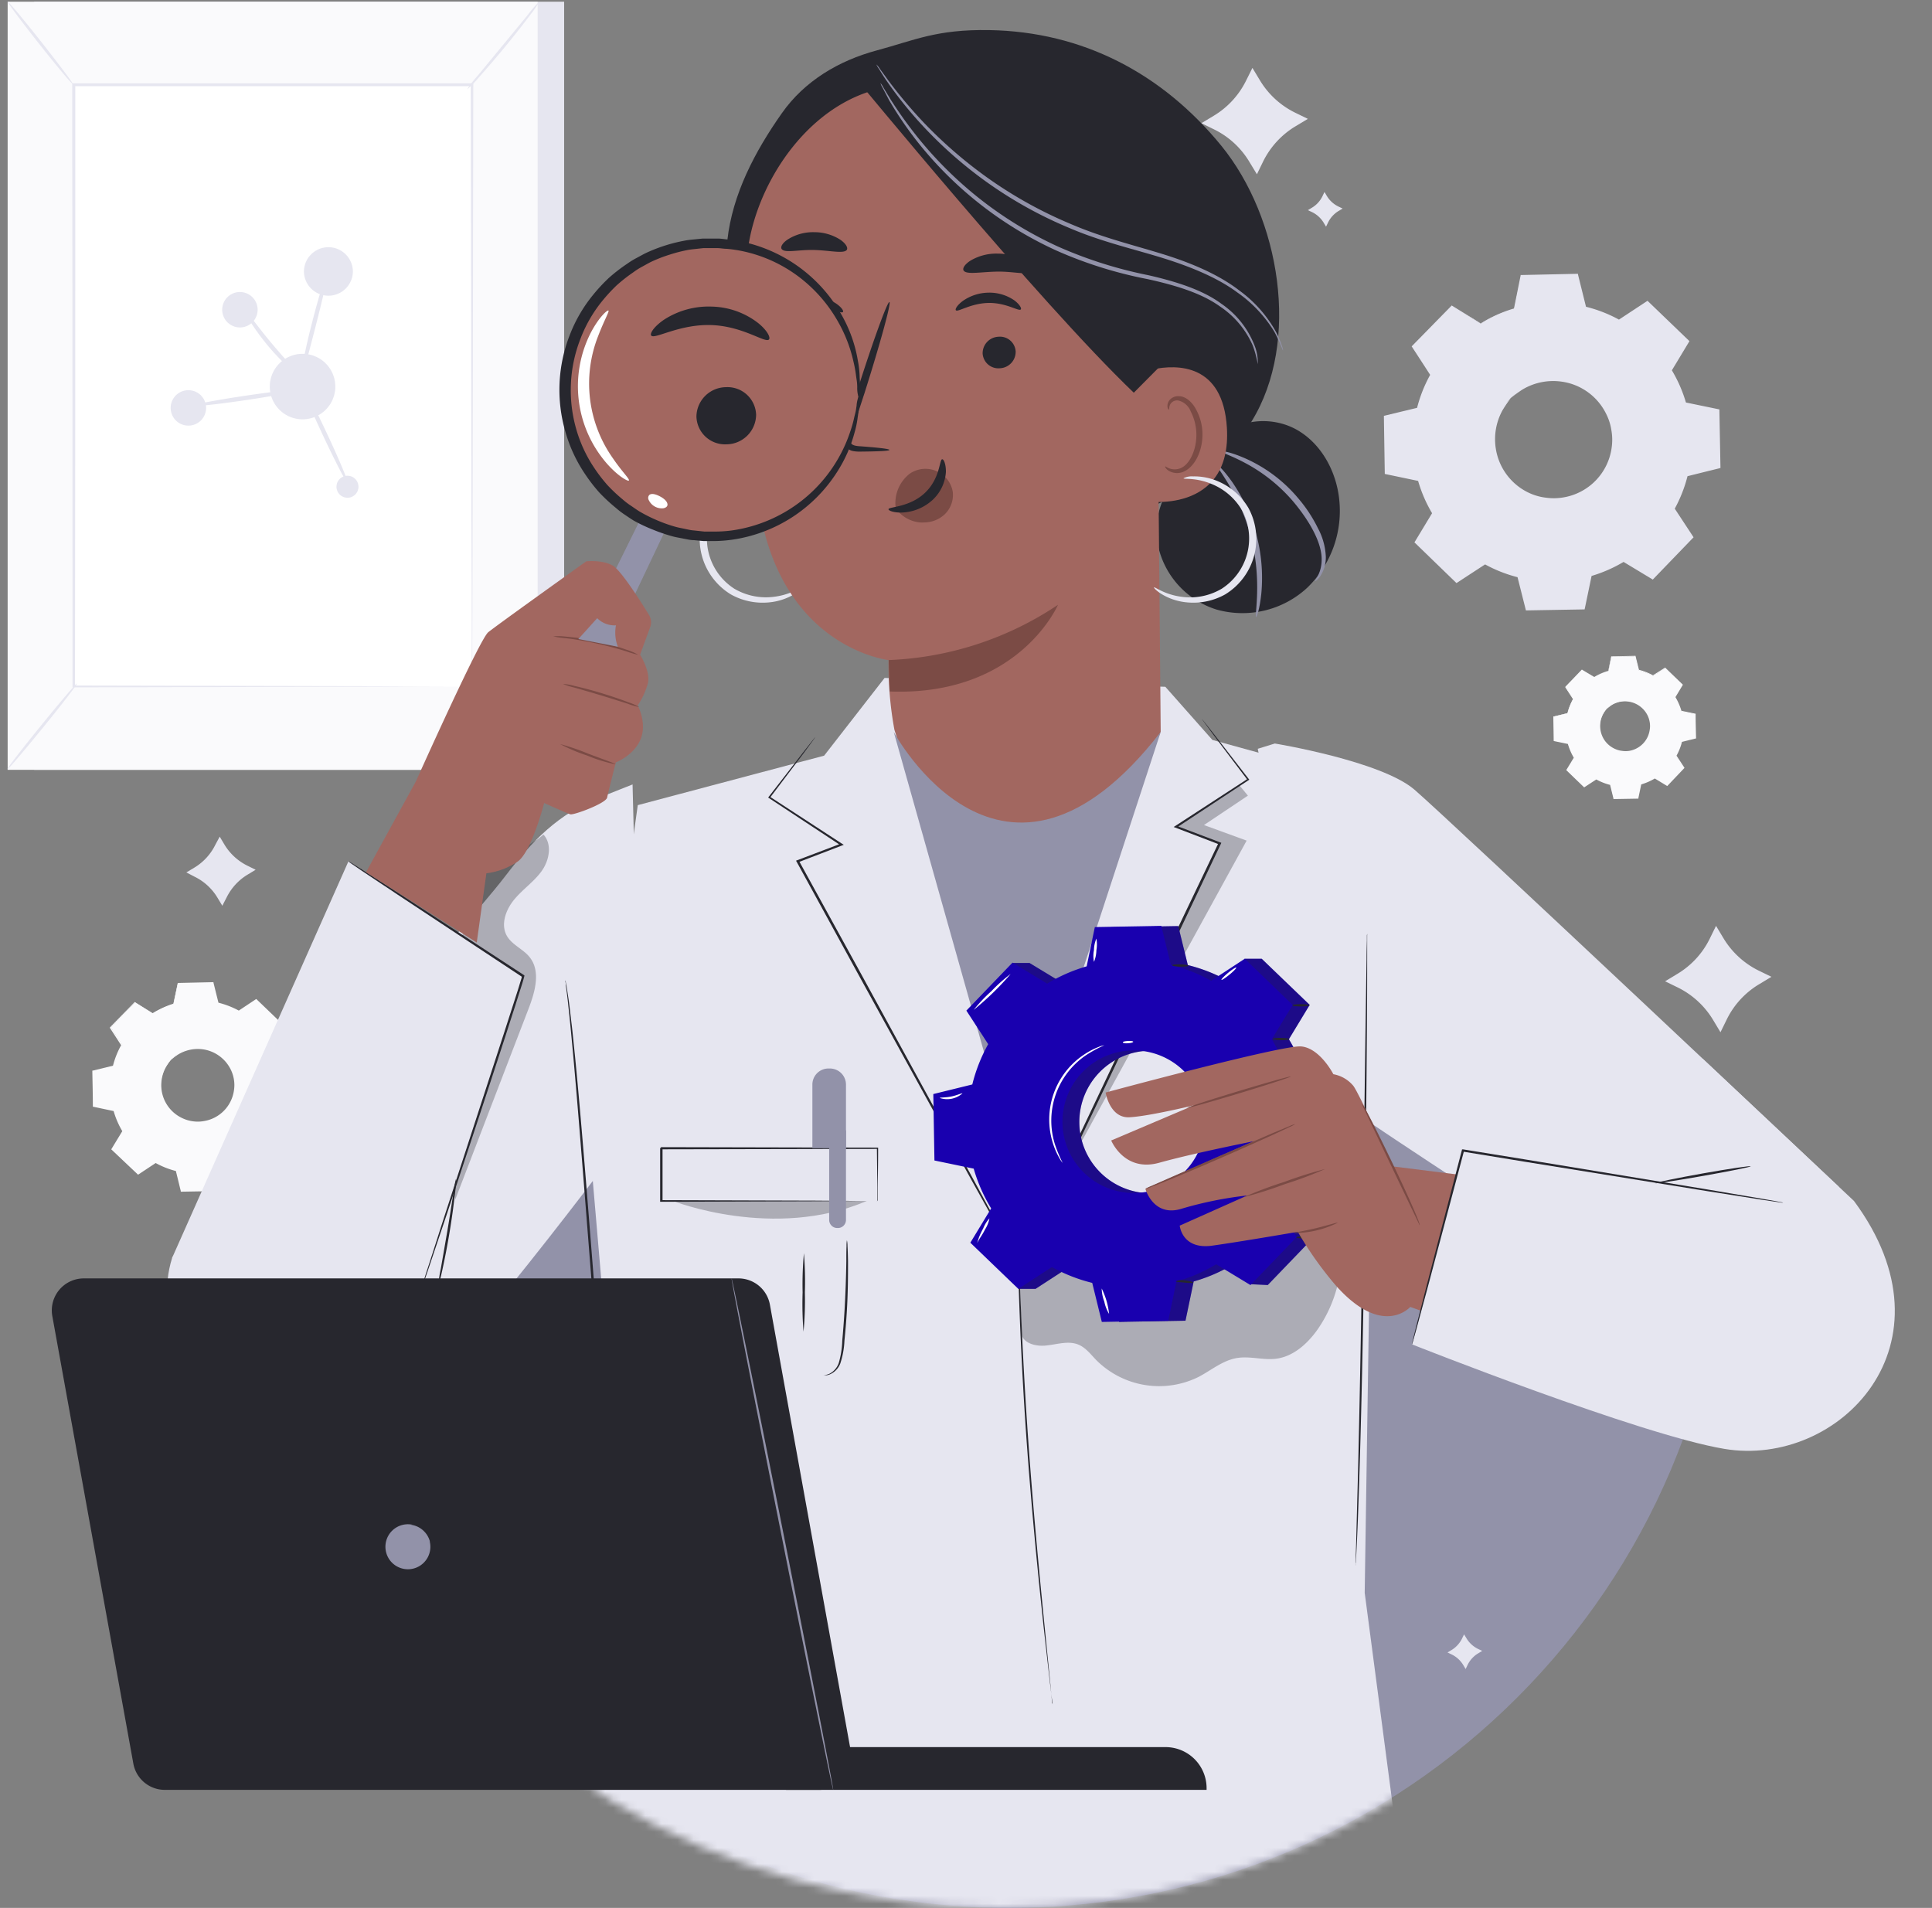 <svg xmlns="http://www.w3.org/2000/svg" width="241" height="238" fill="none" viewBox="0 0 241 238"><rect x="0" y="0" width="241" height="238" fill="#808080" stroke="none"/><path fill="#9292A9" d="M215.494 148.413c0 49.477-40.109 89.585-89.585 89.585-49.477 0-89.586-40.108-89.586-89.585l89.586-21.566z"/><path fill="#E6E6F0" d="M70.373.212H4.264v95.819h66.109z"/><path fill="#FAFAFC" d="M67.064.212H.955v95.819h66.109z"/><path fill="#fff" d="M58.848 10.589H9.167v75.065h49.68z"/><path fill="#E6E6F0" d="M58.848 85.654v-5.551c0-3.596 0-8.842-.044-15.464 0-13.233-.049-31.98-.082-54.05l.164.163H9.21l.18-.18c0 28.296 0 54.415-.033 75.093l-.147-.147 36.164.076 9.991.038h3.526-3.472l-9.957.033-36.252.076h-.163V85.6c0-20.64 0-46.748-.038-75.065v-.142h50.029v.163c-.033 22.115-.065 40.899-.082 54.16 0 6.605-.038 11.84-.043 15.426v5.131c0 .245-.066.381-.066.381"/><path fill="#E6E6F0" d="M67.27.212a12 12 0 0 1-1.18 1.709 104 104 0 0 1-3.102 3.934 129 129 0 0 1-3.264 3.809q-.659.811-1.459 1.486a12.4 12.4 0 0 1 1.263-1.633l3.183-3.863 3.183-3.864c.41-.566.871-1.095 1.377-1.578"/><path fill="#fff" d="M59.109 85.41a61.6 61.6 0 0 0 8.663 10.839z"/><path fill="#E6E6F0" d="M67.766 96.249a10 10 0 0 1-1.507-1.377 46 46 0 0 1-3.265-3.684 49 49 0 0 1-2.879-4 9.7 9.7 0 0 1-1.006-1.779q.667.773 1.218 1.633a93 93 0 0 0 2.95 3.918 89 89 0 0 0 3.172 3.732q.72.727 1.317 1.557"/><path fill="#fff" d="M.945 95.955 9.59 85.273z"/><path fill="#E6E6F0" d="M9.591 85.273c.076.06-1.795 2.503-4.19 5.442-2.394 2.938-4.39 5.294-4.467 5.229s1.801-2.503 4.19-5.442 4.402-5.294 4.467-5.229M.956.212c.076-.065 1.959 2.177 4.2 5.023s4 5.185 3.924 5.245-1.96-2.176-4.206-5.022C2.626 2.612.885.272.956.212m40.871 48.005a4.086 4.086 0 1 1-8.172.011 4.086 4.086 0 0 1 8.172-.011m2.193-14.382a3.053 3.053 0 1 1-6.106 0 3.053 3.053 0 0 1 6.105 0M32.135 38.53a2.21 2.21 0 1 1-4.417.066 2.21 2.21 0 0 1 4.417-.065M44.313 61.69a1.371 1.371 0 1 1-1.936-1.943 1.371 1.371 0 0 1 1.936 1.943M25.709 50.818a2.21 2.21 0 1 1-4.418 0 2.21 2.21 0 0 1 4.418 0"/><path fill="#E6E6F0" d="M37.74 48.217c.142-.06 1.502 2.568 3.053 5.877s2.688 6.04 2.552 6.105-1.502-2.568-3.053-5.877-2.688-6.04-2.552-6.105m-.326.413c0 .153-2.96.719-6.655 1.268-3.695.55-6.715.865-6.737.718s2.982-.718 6.655-1.262 6.715-.87 6.737-.724m-.284-1.959c-.092.11-1.986-1.436-3.89-3.765s-3.064-4.478-2.944-4.55c.12-.07 1.48 1.922 3.368 4.202 1.889 2.28 3.575 3.994 3.466 4.113m3.837-12.836v.103l-.071.392-.316 1.442a222 222 0 0 1-1.153 4.718c-.941 3.673-1.73 6.644-1.872 6.611-.142-.032.397-3.069 1.344-6.747.468-1.84.936-3.499 1.311-4.685.185-.593.349-1.089.48-1.399q.073-.19.168-.37l.065-.092h.038z"/><path fill="#FAFAFC" d="M19.038 126.394a10.5 10.5 0 0 1 2.6-1.131l.545-2.574 4.353-.076.626 2.552c.922.226 1.81.575 2.639 1.039l2.177-1.442 3.128 3.02-1.36 2.247c.49.813.868 1.688 1.126 2.601l2.574.545.076 4.353-2.552.625c-.227.922-.577 1.81-1.039 2.64l1.442 2.176-3.02 3.129-2.247-1.366a10.5 10.5 0 0 1-2.596 1.154l-.544 2.574-4.353.076-.626-2.552a10.8 10.8 0 0 1-2.601-1.05l-2.177 1.442-3.128-3.026 1.36-2.242a10.8 10.8 0 0 1-1.132-2.601l-2.574-.544-.076-4.353 2.558-.626c.224-.922.572-1.81 1.033-2.639l-1.436-2.177 3.02-3.128 2.247 1.365zm2.318 5.79a4.665 4.665 0 0 0 6.012 7.072 4.663 4.663 0 1 0-6.012-7.072"/><path fill="#FAFAFC" d="M21.356 132.184c.245-.299.537-.556.865-.762a4.64 4.64 0 0 1 3.047-.718 4.73 4.73 0 0 1 3.738 2.617c.209.413.352.855.425 1.312.088.474.098.959.027 1.436a4.77 4.77 0 0 1-3.94 4.081 4.4 4.4 0 0 1-1.436 0 4.5 4.5 0 0 1-1.322-.375 4.8 4.8 0 0 1-1.943-1.632 4.72 4.72 0 0 1-.196-5.105 3.5 3.5 0 0 1 .735-.897q-.348.455-.642.946a4.65 4.65 0 0 0-.544 2.988 4.54 4.54 0 0 0 2.666 3.45c.399.18.822.299 1.257.353.45.063.908.052 1.355-.032a4.51 4.51 0 0 0 3.733-3.815 4.2 4.2 0 0 0 0-1.355 4.4 4.4 0 0 0-.392-1.246 4.6 4.6 0 0 0-1.578-1.806 4.54 4.54 0 0 0-1.965-.735 4.72 4.72 0 0 0-2.97.62c-.626.381-.898.702-.92.675"/><path fill="#FAFAFC" d="m19.038 126.394-.147-.081-.43-.245-1.692-1.001h.049l-3.004 3.145v-.087l1.447 2.176.028.038v.044a10.5 10.5 0 0 0-1.024 2.623v.049h-.054l-2.552.631.076-.093.087 4.354-.087-.104 2.574.544h.065v.066c.259.903.636 1.769 1.121 2.574l.038.059-.038.06-1.36 2.248v-.147l3.134 3.014h-.158l2.177-1.442.098-.022.065.033c.82.456 1.697.802 2.607 1.029h.076v.076c.196.8.408 1.67.626 2.552l-.13-.098 4.352-.082-.125.109c.169-.816.348-1.692.544-2.574v-.081h.076a10.3 10.3 0 0 0 2.569-1.116l.07-.038.071.038 2.259 1.35h-.17l3.026-3.129v.163l-1.442-2.177-.043-.065.038-.071c.457-.819.803-1.695 1.028-2.606v-.076h.076l2.558-.626-.098.125a649 649 0 0 1-.07-4.353l.097.12-2.574-.545h-.07v-.07a10.7 10.7 0 0 0-1.154-2.58l-.033-.059.033-.06c.473-.767.925-1.513 1.371-2.242v.136l-3.118-3.042h.125l-2.176 1.437h-.05l-.075.021a10.5 10.5 0 0 0-2.618-1.033h-.049v-.049c-.228-.931-.43-1.769-.62-2.558l.076.06-4.353.06.06-.049a207 207 0 0 0-.544 2.568v.027c-.686.195-1.353.451-1.992.768l-.468.245-.152.081.141-.103c.104-.06.25-.153.463-.261.62-.349 1.274-.632 1.953-.844v.033l.544-2.574v-.049h.05l4.353-.098h.06v.06c.195.789.402 1.632.636 2.552l-.065-.065c.93.23 1.826.579 2.666 1.039h-.141l2.176-1.447.066-.044.06.06 3.134 3.014.065.06-.049.077c-.44.729-.892 1.474-1.355 2.247v-.12c.496.822.882 1.706 1.148 2.628l-.092-.081 2.574.544h.098v.098q.037 2.123.081 4.353v.103h-.098l-2.525.67.093-.098a10.6 10.6 0 0 1-1.023 2.672v-.137l1.436 2.177.06.087-.07.076-3.058 3.156-.077.077-.092-.055-2.248-1.366h.137A10.7 10.7 0 0 1 27.537 146l.093-.098c-.185.882-.365 1.758-.544 2.574v.103h-.082l-4.353.076h-.104v-.097c-.217-.882-.43-1.758-.625-2.558l.098.098a10.8 10.8 0 0 1-2.672-1.056h.13l-2.176 1.442-.082.055-.07-.071-3.205-3.031-.066-.065.05-.082c.473-.783.94-1.551 1.365-2.242v.12a10.6 10.6 0 0 1-1.137-2.634l.081.077-2.573-.545h-.082v-.087c0-1.523-.044-2.976-.065-4.353v-.076h.07l2.558-.62-.066.065c.232-.928.588-1.821 1.056-2.656v.082l-1.43-2.204v-.043l.037-.038 3.036-3.113v-.027h.033l1.633 1.034.424.266zm179.824-41.937a7.3 7.3 0 0 1 1.78-.773l.364-1.757 2.966-.05.43 1.742a7.4 7.4 0 0 1 1.801.707l1.502-.979 2.133 2.062-.931 1.53c.336.555.596 1.154.773 1.779l1.757.364.055 2.971-1.747.425a7 7 0 0 1-.707 1.8l.985 1.503-2.063 2.138-1.534-.93a7.3 7.3 0 0 1-1.774.767l-.37 1.758-2.966.054-.43-1.741a7.4 7.4 0 0 1-1.801-.713l-1.502.985-2.133-2.062.931-1.535a7 7 0 0 1-.773-1.774l-1.757-.364-.055-2.972 1.747-.43a7.3 7.3 0 0 1 .707-1.8l-.985-1.497 2.057-2.139 1.535.931zm1.584 3.956a3.18 3.18 0 0 0-.625 3.48 3.19 3.19 0 0 0 2.976 1.91 3.185 3.185 0 0 0 2.154-5.472 3.19 3.19 0 0 0-4.505.082"/><path fill="#FAFAFC" d="M200.446 88.413a2.5 2.5 0 0 1 .593-.544 3.2 3.2 0 0 1 2.078-.49 3.22 3.22 0 0 1 2.558 1.79 3.1 3.1 0 0 1 .288 1.872 3.33 3.33 0 0 1-.881 1.84c-.486.5-1.119.832-1.807.946a3 3 0 0 1-.979 0 3 3 0 0 1-.904-.256 3.26 3.26 0 0 1-1.327-1.088 3.1 3.1 0 0 1-.544-1.393 3.2 3.2 0 0 1 .413-2.095q.201-.346.501-.61s-.191.207-.436.648a3.17 3.17 0 0 0 .191 3.363c.326.449.766.804 1.273 1.028.272.125.562.206.86.24.306.049.619.049.925 0a3.13 3.13 0 0 0 1.703-.903c.457-.473.75-1.08.838-1.73a2.8 2.8 0 0 0 0-.931 3 3 0 0 0-.267-.85 3.155 3.155 0 0 0-4.456-1.311 8 8 0 0 0-.62.474"/><path fill="#FAFAFC" d="m198.862 84.457-.098-.054-.294-.17-1.148-.68h.033l-2.052 2.15v-.06l.991 1.497v.027a7.3 7.3 0 0 0-.702 1.79v.038h-.038l-1.742.435.049-.065c0 .936.038 1.926.06 2.966l-.054-.066 1.757.36h.044v.043c.178.617.436 1.208.767 1.758l.027.038-.027.043-.925 1.535v-.103L197.649 98h-.104l1.497-.985.043-.027h.049a7.2 7.2 0 0 0 1.78.702h.054v.054c.136.544.283 1.143.43 1.741l-.093-.065 2.971-.054-.087.07.365-1.757v-.055h.054a7 7 0 0 0 1.752-.761l.049-.028.049.028 1.529.93h-.108l2.062-2.138v.114l-.985-1.502-.027-.044.027-.049a7.2 7.2 0 0 0 .702-1.779v-.049h.049l1.747-.424-.066.087a87 87 0 0 0-.049-2.971l.066.081-1.758-.364h-.049v-.05a7.3 7.3 0 0 0-.762-1.757l-.027-.043.027-.038c.321-.545.632-1.034.931-1.535v.098l-2.133-2.068h.087l-1.502.98h-.071a7 7 0 0 0-1.785-.708h-.032v-.032l-.419-1.747.054.043-2.971.038.038-.032c-.152.702-.272 1.273-.375 1.752q-.705.21-1.361.544l-.342.196-.109.054a1 1 0 0 1 .109-.054c.07-.044.174-.109.315-.185a7.2 7.2 0 0 1 1.355-.544c.098-.479.212-1.056.354-1.758v-.032h.032l2.966-.066h.044v.038l.435 1.742-.044-.044a7.4 7.4 0 0 1 1.818.713h-.071l1.502-.952.043-.033.044.038 2.139 2.063.043.038-.033.054-.925 1.535v-.082c.339.562.603 1.165.784 1.796l-.065-.06 1.757.364h.066v.071c0 .963.032 1.954.054 2.966v.07h-.071l-1.741.43.065-.065a7 7 0 0 1-.718 1.823v-.093l.985 1.502.038.06-.049.055-2.051 2.16-.049.054-.066-.038-1.534-.93h.092a7.6 7.6 0 0 1-1.795.783l.065-.07-.365 1.757v.07h-.07l-2.971.05h-.071v-.071c-.147-.604-.294-1.197-.43-1.747l.065.066a7.3 7.3 0 0 1-1.823-.719h.093l-1.502.98-.06.038-.043-.05c-.746-.712-1.464-1.414-2.139-2.061l-.043-.044.032-.06.931-1.529v.082a7.4 7.4 0 0 1-.773-1.796l.054.049-1.757-.364h-.055v-.055a85 85 0 0 0-.049-2.971v-.049h.055l1.741-.419-.043.044a7.4 7.4 0 0 1 .718-1.812v.054l-.98-1.507v-.028h.028l2.073-2.127 1.132.707.288.185.087-.016"/><path fill="#E6E6F0" d="M184.709 40.36a17.2 17.2 0 0 1 4.179-1.818l.86-4.136 6.986-.12 1.007 4.098a17.3 17.3 0 0 1 4.239 1.67l3.532-2.318 5.022 4.854-2.177 3.613a17 17 0 0 1 1.818 4.174l4.135.865.12 6.982-4.103 1.006a17 17 0 0 1-1.665 4.24l2.313 3.53-4.854 5.029-3.608-2.177a17 17 0 0 1-4.179 1.817l-.859 4.136-6.987.12-1.002-4.098a17.2 17.2 0 0 1-4.238-1.67l-3.532 2.318-5.028-4.854 2.177-3.613a17 17 0 0 1-1.812-4.174l-4.136-.865-.125-6.981 4.103-1.007a17 17 0 0 1 1.665-4.239l-2.313-3.531 4.854-5.028zm3.727 9.304a7.49 7.49 0 0 0-1.481 8.193 7.491 7.491 0 0 0 14.193-4.578 7.49 7.49 0 0 0-4.576-5.383 7.48 7.48 0 0 0-8.136 1.768"/><path fill="#E6E6F0" d="M188.436 49.664a5.6 5.6 0 0 1 1.393-1.224 7.47 7.47 0 0 1 4.898-1.16 7.6 7.6 0 0 1 3.324 1.182 7.65 7.65 0 0 1 2.688 3.03 7.69 7.69 0 0 1-1.356 8.726 7.67 7.67 0 0 1-4.237 2.24 7.3 7.3 0 0 1-2.308.037 7.1 7.1 0 0 1-2.127-.61 7.66 7.66 0 0 1-3.124-2.579 7.57 7.57 0 0 1-.31-8.205 5.6 5.6 0 0 1 1.176-1.437q-.555.733-1.029 1.518a7.48 7.48 0 0 0-.832 4.8 7.34 7.34 0 0 0 4.266 5.56 6.9 6.9 0 0 0 2.018.545 7 7 0 0 0 2.177-.044 7.27 7.27 0 0 0 5.986-6.197 6.8 6.8 0 0 0-.033-2.177 6.6 6.6 0 0 0-.631-1.997 7.3 7.3 0 0 0-5.692-4.081 7.46 7.46 0 0 0-4.761.996q-.772.5-1.486 1.077"/><path fill="#E6E6F0" d="M184.709 40.354a1 1 0 0 1-.229-.12l-.696-.403-2.721-1.605h.087l-4.821 5.055v-.136l2.329 3.52.043.066-.038.066a17.4 17.4 0 0 0-1.632 4.211v.082h-.087l-4.108 1.028.114-.152.141 6.987-.136-.164 4.136.855h.109l.027.103a17.3 17.3 0 0 0 1.801 4.13l.06.093-.06.098-2.177 3.613-.027-.24 5.028 4.849h-.245l3.526-2.318.104-.071.109.06a17 17 0 0 0 4.189 1.632l.12.028.033.125 1.006 4.097-.206-.158 6.981-.125-.201.169c.272-1.306.544-2.72.86-4.136l.027-.125.125-.038a17 17 0 0 0 4.119-1.79l.109-.07.114.07 3.608 2.176-.267.033 4.854-5.022-.027.26-2.307-3.53-.071-.104.06-.114a17 17 0 0 0 1.632-4.185l.033-.125.12-.027L214.359 58l-.152.2q-.065-3.575-.12-6.986l.158.19-4.13-.865h-.114l-.033-.114a17 17 0 0 0-1.763-4.12l-.06-.092.06-.098 2.177-3.607.032.223a2309 2309 0 0 1-5.017-4.865h.202l-3.537 2.302-.076.054-.082-.049a17.4 17.4 0 0 0-4.195-1.665h-.088v-.087c-.364-1.49-.685-2.835-.995-4.103l.125.098-6.982.093.093-.076c-.359 1.632-.648 2.998-.887 4.124v.044h-.038a18 18 0 0 0-3.194 1.23l-.757.391a1 1 0 0 1-.25.125q.112-.086.234-.157c.163-.098.403-.245.74-.425a16.5 16.5 0 0 1 3.189-1.295l-.049.049c.228-1.126.5-2.487.832-4.141v-.07h.077l6.986-.153h.098v.098l1.018 4.097-.103-.103a17.3 17.3 0 0 1 4.282 1.67h-.163l3.526-2.323.109-.07.098.092 5.033 4.843.103.098-.076.12-2.176 3.612v-.19a17.4 17.4 0 0 1 1.844 4.223l-.147-.136 4.136.854.152.033v.157q.065 3.401.131 6.987v.163l-.158.038-4.07 1.013.152-.153a17.5 17.5 0 0 1-1.687 4.294v-.218l2.318 3.526.093.147-.12.12-4.848 5.028-.12.125-.147-.093-3.608-2.176h.218c-1.32.8-2.74 1.422-4.223 1.85l.153-.164c-.294 1.42-.588 2.83-.86 4.136l-.038.169h-.169l-6.987.12h-.168l-.038-.164-1.034-4.097.152.152a17.4 17.4 0 0 1-4.288-1.692h.218l-3.532 2.307-.136.087-.114-.109-5.017-4.86-.114-.108.081-.13 2.177-3.603v.19a17.3 17.3 0 0 1-1.828-4.227l.136.125-4.136-.865-.13-.028v-.136c-.038-2.454-.077-4.788-.109-6.986v-.12l.119-.033 4.103-.99-.103.103a17.3 17.3 0 0 1 1.692-4.266v.13a850 850 0 0 0-2.301-3.542l-.044-.07.06-.066 4.897-4.995.038-.044.049.033c1.154.713 2.041 1.268 2.656 1.633l.685.43c.153.12.229.146.229.152M27.407 104.367l.598 1.002a6.93 6.93 0 0 0 2.84 2.612l1.045.516-1 .604a6.9 6.9 0 0 0-2.613 2.835l-.544 1.051-.604-1.002a6.8 6.8 0 0 0-2.835-2.611l-1.05-.545 1.001-.598a6.85 6.85 0 0 0 2.612-2.841zm137.81-80.419.299.5a3.4 3.4 0 0 0 1.421 1.306l.544.261-.501.3a3.46 3.46 0 0 0-1.306 1.42l-.261.544-.299-.5a3.46 3.46 0 0 0-1.42-1.306l-.545-.256.501-.305a3.4 3.4 0 0 0 1.306-1.415zm-8.989-15.476.931 1.54a10.54 10.54 0 0 0 4.353 4.021l1.632.795-1.54.925a10.6 10.6 0 0 0-4.021 4.353l-.794 1.632-.942-1.55a10.5 10.5 0 0 0-4.353-4.022l-1.632-.8 1.54-.925a10.55 10.55 0 0 0 4.021-4.353zm26.402 195.404.305.5a3.45 3.45 0 0 0 1.415 1.306l.544.256-.501.305a3.4 3.4 0 0 0-1.306 1.414l-.261.545-.299-.501a3.43 3.43 0 0 0-1.42-1.306l-.545-.261.501-.299a3.46 3.46 0 0 0 1.306-1.421zm31.43-88.381.925 1.54a10.6 10.6 0 0 0 4.353 4.021l1.633.795-1.54.93a10.5 10.5 0 0 0-4.016 4.354l-.8 1.632-.925-1.54a10.6 10.6 0 0 0-4.353-4.021l-1.633-.795 1.54-.93a10.5 10.5 0 0 0 4.016-4.353z"/><mask id="health-search_svg__a" width="224" height="238" x="17" y="0" maskUnits="userSpaceOnUse" style="mask-type:alpha"><path fill="#fff" fill-rule="evenodd" d="M240.932.21H17.522v190.231h26.467c14.442 28.133 45.201 47.558 80.814 47.558s66.371-19.425 80.813-47.558h35.316z" clip-rule="evenodd"/></mask><g mask="url(#health-search_svg__a)"><path fill="#E6E6F0" d="M74.767 99.497c-5.131 2.04-8.353 5.365-11.705 9.751-6.067 7.95-41.48 46.84-41.594 47.673-4.538 14.659 16.542 28.105 29.999 17.14 6.965-5.67 28.47-34.667 28.47-34.667l-1.029-41.54zm101.668-.997c-4.184-3.585-17.412-5.75-17.412-5.75l-2.128.658c1.127 5.746 8.162 41.649 8.162 42.476s57.718 37.981 57.718 37.981l6.584-25.836s-48.734-45.937-52.924-49.528"/><path fill="#E6E6F0" d="m79.557 100.435 23.246-6.17 7.542-9.697 35.021 1.104 5.871 6.634 20.531 5.659-1.534 100.721 5.469 41.524H68.397l9.277-49.49-4.07-47.411z"/><path fill="#27272E" d="M152.335 18.163c-7.378-9.022-17.287-14.213-28.943-14.41-6.573-.108-9.294 1.263-14.028 2.537-4.734 1.273-9.006 3.809-11.83 7.825-3.352 4.76-6.17 10.094-6.807 15.883-.648 5.948-1.3 11.933-.854 17.903s2.067 11.97 5.582 16.814l15.182 2.639c8.38.283 16.869.544 25.031-1.35 8.162-1.893 16.107-6.312 20.476-13.467 6.095-9.92 3.57-25.336-3.809-34.374"/><path fill="#E6E6F0" d="M100.048 73.285c.033.033-.245.376-.903.795a7.4 7.4 0 0 1-3.13 1.055 8.13 8.13 0 0 1-4.826-.974 8.097 8.097 0 0 1-2.922-10.807 8.1 8.1 0 0 1 3.679-3.264 7.5 7.5 0 0 1 3.232-.664c.778.032 1.192.185 1.18.234 0 .18-1.768-.196-4.135 1.006a7.8 7.8 0 0 0-3.227 3.113 7.45 7.45 0 0 0 2.601 9.658 7.77 7.77 0 0 0 4.354 1.062c2.671-.153 4.015-1.377 4.097-1.214"/><path fill="#27272E" d="M167.049 62.239c-.375-3.423-2.177-6.791-5.137-8.543s-7.112-1.567-9.582.832l-2.389 2.84c-3.738 1.595-6.089 5.845-5.632 9.883a10.74 10.74 0 0 0 7.444 8.787 11.9 11.9 0 0 0 11.313-2.72 13.33 13.33 0 0 0 3.983-11.08"/><path fill="#9292A9" d="M164.04 72.49c-.109-.054.941-1.022.816-3.025-.125-2.002-1.535-4.49-3.472-6.824a20.6 20.6 0 0 0-6.083-4.897c-1.78-.952-3.004-1.3-2.966-1.425.038-.126 1.306.092 3.2.952a18.3 18.3 0 0 1 6.415 4.897 17.7 17.7 0 0 1 2.454 3.733 8.2 8.2 0 0 1 .98 3.553 4.27 4.27 0 0 1-.681 2.41c-.342.485-.636.654-.663.627m-7.346 4.478c-.245 0 .789-4.604-.675-10.023-1.382-5.442-4.527-8.94-4.32-9.071.059-.06.925.718 2.007 2.253a21.1 21.1 0 0 1 3.635 13.897c-.19 1.861-.566 2.966-.647 2.944"/><path fill="#A26760" d="M144.178 23.517a5.64 5.64 0 0 0-5.349-5.441l-20.236-8.037-5.29.615c-11.895.043-20.095 13.163-20.177 22.794-.087 10.703.234 23.774 1.932 31.664 3.423 15.867 15.78 17.228 15.78 17.228a44.5 44.5 0 0 0 .735 8.706l15.155 46.829 18.06-46.606z"/><path fill="#7B4B45" d="M118.854 61.401a3.36 3.36 0 0 0-1.164-2.084 3.46 3.46 0 0 0-4.19-.24 4.63 4.63 0 0 0-1.758 4.354 4.2 4.2 0 0 0 3.009 1.74q.272.016.544 0a3.78 3.78 0 0 0 2.542-1.006 3.36 3.36 0 0 0 1.017-2.764"/><path fill="#27272E" d="M100.995 44.413a2.053 2.053 0 0 0 2.095 1.959 1.96 1.96 0 0 0 1.861-1.2 2 2 0 0 0 .152-.765 2.06 2.06 0 0 0-2.089-1.964 1.965 1.965 0 0 0-2.019 1.97m-3.929-5.028c.272.255 1.763-.98 3.972-1.089s3.886.904 4.114.62c.109-.13-.174-.598-.909-1.088a5.7 5.7 0 0 0-3.313-.827 5.44 5.44 0 0 0-3.14 1.208c-.648.572-.855 1.067-.724 1.176m13.881 16.738c0-.125-1.382-.289-3.624-.452-.544-.027-1.088-.109-1.219-.49-.13-.38.044-1.023.283-1.692.457-1.393.931-2.857 1.432-4.386 1.98-6.241 3.379-11.362 3.128-11.427s-2.062 4.897-4.043 11.16c-.473 1.54-.93 3.004-1.36 4.408-.18.653-.506 1.399-.169 2.231a1.42 1.42 0 0 0 .969.778q.48.097.968.082c2.242-.022 3.635-.082 3.635-.212"/><path fill="#7B4B45" d="M110.855 82.34a40.76 40.76 0 0 0 21.118-6.895s-4.897 11.428-20.998 10.813z"/><path fill="#27272E" d="M117.532 57.293c-.36 0-.234 2.394-2.177 4.211s-4.522 1.693-4.522 2.025c0 .152.593.435 1.671.408a6 6 0 0 0 3.809-1.557 5.22 5.22 0 0 0 1.681-3.526c0-1.006-.277-1.583-.462-1.561M97.507 31.065c.403.544 2.073.065 4.059.12s3.646.49 4.054 0c.185-.245-.06-.762-.778-1.268a6 6 0 0 0-3.265-.953 5.9 5.9 0 0 0-3.265.876c-.729.468-.98.974-.805 1.225m29.188 12.76a2.054 2.054 0 0 1-1.943 2.111 1.97 1.97 0 0 1-1.963-1.061 2 2 0 0 1-.213-.756 2.06 2.06 0 0 1 1.942-2.111 1.966 1.966 0 0 1 2.177 1.817m.637-5.224c-.251.272-1.823-.854-4.038-.81s-3.809 1.18-4.054.914c-.125-.12.131-.61.827-1.138a5.7 5.7 0 0 1 3.265-1.06 5.45 5.45 0 0 1 3.222.979c.663.511.903.99.778 1.115m1.267-4.751c-.429.512-2.143 0-4.195.033-2.051.033-3.809.403-4.19-.12-.185-.25.082-.756.833-1.245a6.33 6.33 0 0 1 3.395-.882 6.24 6.24 0 0 1 3.363.952c.74.501.985 1.012.794 1.263"/><path fill="#A26760" d="M141.43 50.41c-.065-1.192 1.16-4.076 2.329-4.327 3.113-.658 8.794-.718 9.284 7.26.669 10.882-10.415 9.331-10.459 9.021-.043-.31-.925-7.836-1.154-11.955"/><path fill="#7B4B45" d="M145.348 58.19c.049-.038.202.126.545.25.464.167.976.146 1.425-.06 1.127-.489 1.986-2.382 1.916-4.352a6.3 6.3 0 0 0-.697-2.688 2.2 2.2 0 0 0-1.524-1.372.97.97 0 0 0-1.088.588c-.125.316-.043.544-.098.544-.054 0-.25-.168-.185-.62a1.17 1.17 0 0 1 .387-.713 1.44 1.44 0 0 1 1.033-.343c.844 0 1.633.735 2.09 1.567a6.5 6.5 0 0 1 .843 3.004c.066 2.177-.936 4.326-2.481 4.897a2.04 2.04 0 0 1-1.757-.185c-.371-.25-.441-.495-.409-.517"/><path fill="#27272E" d="m144.587 45.811-3.156 3.178c-11.972-11.454-35.37-40.136-34.048-38.428 0 0 8.195-3.368 17.097-1.855s25.777 5.985 25.515 16.466c-.261 10.48-5.408 20.64-5.408 20.64"/><path fill="#E6E6F0" d="M143.95 73.285c-.033.033.245.376.903.795.95.584 2.02.944 3.129 1.055a8.16 8.16 0 0 0 4.827-.974 8.1 8.1 0 0 0 2.916-10.807 8.1 8.1 0 0 0-3.673-3.264 7.5 7.5 0 0 0-3.232-.664c-.409-.03-.819.05-1.186.234 0 .18 1.768-.196 4.141 1.006a7.8 7.8 0 0 1 3.226 3.113 7.455 7.455 0 0 1-2.617 9.67 7.77 7.77 0 0 1-4.353 1.06c-2.656-.163-4-1.387-4.081-1.224"/><path fill="#9292A9" d="M160.051 43.705a3 3 0 0 0-.169-.631 11 11 0 0 0-.74-1.72 15.9 15.9 0 0 0-4.56-5.125c-2.312-1.796-5.523-3.265-9.179-4.419s-7.76-2.111-11.797-3.852a53.5 53.5 0 0 1-10.775-6.035 56 56 0 0 1-7.618-6.65 59 59 0 0 1-4.396-5.223l-1.089-1.502a2.7 2.7 0 0 0-.408-.506q.128.29.316.544c.228.36.544.898 1.012 1.567a49 49 0 0 0 4.288 5.36 53 53 0 0 0 7.591 6.796 52.2 52.2 0 0 0 10.883 6.138c4.086 1.753 8.227 2.667 11.857 3.81 3.629 1.142 6.796 2.519 9.098 4.238a16.4 16.4 0 0 1 4.603 4.898c.784 1.463 1.029 2.345 1.083 2.312"/><path fill="#9292A9" d="M156.895 45.425a5.75 5.75 0 0 0-.424-2.384 11.2 11.2 0 0 0-4.098-5.136c-2.28-1.698-5.528-2.754-9.103-3.57a53.7 53.7 0 0 1-11.313-3.586 48.3 48.3 0 0 1-10.083-6.225 49 49 0 0 1-6.911-6.796 52 52 0 0 1-3.852-5.295c-.376-.62-.686-1.126-.925-1.529a2.5 2.5 0 0 0-.36-.544c.063.2.15.393.262.571l.832 1.584a45 45 0 0 0 3.738 5.441 47 47 0 0 0 17.07 13.277 52.5 52.5 0 0 0 11.427 3.586c3.565.784 6.748 1.774 8.99 3.385a11.3 11.3 0 0 1 4.124 4.897c.28.754.489 1.532.626 2.324"/><path fill="#27272E" d="M166.603 151.544a4 4 0 0 0-1.48-2.318c-1.181-.74-2.797-.217-3.809.735s-1.633 2.242-2.427 3.39a12.88 12.88 0 0 1-11.378 5.398c-3.064-.25-5.959-1.605-9.017-1.861-3.651-.305-7.857.653-11.296 1.899l.217 7.205c-.136 1.409 1.524 1.98 2.939 1.866 1.414-.114 2.889-.669 4.195-.114.892.375 1.502 1.191 2.177 1.893a11.085 11.085 0 0 0 12.76 2.139c1.589-.827 3.025-2.068 4.799-2.367 1.633-.278 3.292.294 4.925.081 2.127-.283 3.874-1.855 5.12-3.607a16.58 16.58 0 0 0 2.275-14.339M67.568 108.66c.958-1.338 1.339-3.352.218-4.56-2.618 2.384-6.884 2.759-8.783 5.746-.947 1.486-1.088 3.325-1.192 5.088a1092 1092 0 0 0-1.512 31.958l.5 2.721a38191 38191 0 0 1 9.12-23.741c.811-2.106 1.562-4.68.163-6.454-.805-1.023-2.176-1.524-2.84-2.65-.827-1.426-.158-3.265.898-4.549 1.055-1.284 2.465-2.22 3.428-3.559" opacity=".3"/><path fill="#E6E6F0" d="m43.473 107.43-22.005 49.491 27.99 13.309 15.803-48.489z"/><path fill="#27272E" d="M43.473 107.43s.044 0 .114.06l.327.196 1.235.784 4.582 2.96 15.606 10.192.076.054v.06c-.158.658-.354 1.213-.544 1.823s-.381 1.202-.572 1.817c-.397 1.219-.8 2.465-1.202 3.728a3550 3550 0 0 1-7.46 22.669l-2.307 6.851c-.273.794-.49 1.42-.643 1.861l-.168.479a1 1 0 0 1-.071.163 1 1 0 0 1 .038-.169l.147-.49c.142-.446.343-1.088.593-1.877.544-1.632 1.284-3.988 2.22-6.883l7.379-22.691 1.202-3.728q.295-.913.583-1.812.14-.45.272-.892l.136-.435.06-.207v-.191h.109l-.044.12-15.552-10.279-4.538-3.025-1.208-.827-.31-.218z"/><path fill="#27272E" d="M54.693 160.224q.075-.979.289-1.938c.223-1.262.5-2.867.805-4.647.305-1.779.544-3.39.746-4.657q.108-.975.348-1.927.044.272 0 .544c0 .338-.07.822-.142 1.426a92 92 0 0 1-.658 4.68 96 96 0 0 1-.887 4.641 28 28 0 0 1-.332 1.393 2.2 2.2 0 0 1-.169.485m15.841-37.933a.5.5 0 0 1 .038.163c0 .125.049.289.087.49.065.43.174 1.088.288 1.883s.223 1.834.365 2.998c.141 1.164.266 2.503.419 3.972.582 5.888 1.251 14.039 1.964 23.039s1.344 17.157 1.877 23.051c.136 1.469.267 2.802.376 3.972s.228 2.176.32 2.998c.093.822.18 1.442.235 1.888 0 .207.043.37.054.495a1 1 0 0 1 0 .169 1 1 0 0 1-.038-.163l-.082-.49a97 97 0 0 1-.288-1.883c-.114-.794-.228-1.833-.37-2.992-.141-1.159-.261-2.509-.419-3.978-.582-5.888-1.251-14.039-1.959-23.045-.707-9.005-1.35-17.151-1.883-23.044-.136-1.47-.26-2.803-.375-3.973s-.229-2.176-.316-2.998-.18-1.436-.24-1.888c0-.207-.037-.37-.053-.495a1 1 0 0 1 0-.169m56.58 35.484a1 1 0 0 1-.12-.18c-.076-.136-.179-.321-.315-.544-.278-.5-.681-1.208-1.192-2.117l-4.353-7.824-14.224-25.847-7.537-13.767-.076-.131.142-.054 5.441-2.068v.218l-8.978-5.92-.082-.055.06-.076 4.266-5.507 1.143-1.453c.125-.158.228-.278.299-.376l.109-.12s-.027.05-.087.137l-.278.386-1.088 1.486-4.2 5.556v-.131l9.01 5.871.202.125-.224.087-5.441 2.085.065-.185 7.559 13.756 14.147 25.89 4.261 7.863c.49.92.876 1.632 1.143 2.144l.294.544q.036.1.054.207m0 0a1 1 0 0 1 .082-.201c.06-.147.147-.338.261-.583l1.028-2.231 3.809-8.162c3.265-6.905 7.782-16.411 12.761-26.919l6.943-14.523.071.174-5.442-2.084-.223-.082.201-.13 9.011-5.866v.125l-4.2-5.556-1.089-1.485-.277-.381a.5.5 0 0 1-.087-.136 1 1 0 0 1 .103.12l.299.37 1.149 1.458 4.266 5.506.06.071-.082.055-8.978 5.92v-.212l5.441 2.062.131.054-.06.126c-2.122 4.462-4.451 9.375-6.9 14.534l-12.837 26.875c-1.632 3.428-2.981 6.204-3.917 8.135-.463.947-.822 1.687-1.089 2.204-.119.245-.217.43-.288.571a1.2 1.2 0 0 1-.147.191"/><path fill="#9292A9" d="M111.486 91.307s13.604 25.434 33.302 0l-17.897 54.627z"/><path fill="#27272E" d="M131.32 212.619a.6.6 0 0 1-.032-.168l-.066-.501c-.06-.462-.136-1.088-.239-1.937-.191-1.698-.468-4.125-.805-7.117-.643-6.019-1.486-14.333-2.144-23.546a490 490 0 0 1-1.089-23.627c-.06-3.025-.092-5.468-.092-7.161v-2.459a1 1 0 0 1 0-.169.7.7 0 0 1 0 .169v.506c0 .468.032 1.121.054 1.948.038 1.714.104 4.152.18 7.161.174 6.051.506 14.404 1.153 23.611.648 9.207 1.47 17.527 2.063 23.545l.713 7.128c.081.827.141 1.48.185 1.943 0 .207.032.375.038.506a.6.6 0 0 1 .081.168"/><path fill="#27272E" d="m154.593 97.946 1.072 1.306-5.479 3.667 5.322 1.943-24.269 44.239 20.878-43.891-5.446-2.073z" opacity=".3"/><path fill="#27272E" d="M170.542 116.485a1 1 0 0 1 0 .201v2.895c0 2.013 0 4.897-.032 8.451-.044 7.128-.142 16.983-.316 27.866s-.386 20.737-.615 27.865c-.114 3.564-.212 6.448-.31 8.44l-.114 2.296c0 .251 0 .447-.038.593a.8.8 0 0 1 0 .207 1 1 0 0 1 0-.207v-.598c0-.544.032-1.311.06-2.291.049-2.013.125-4.897.223-8.445.174-7.128.359-16.983.544-27.866s.294-20.721.397-27.866c.055-3.553.093-6.432.125-8.445 0-.985.033-1.757.044-2.296v-.599zm-61.107 33.329a.5.5 0 0 1 0-.12v-1.632c0-1.137-.028-2.77-.049-4.832l.087.087-26.968.054.141-.141v6.617l-.136-.136 19.203.059 5.681.044h2.084a.3.3 0 0 1-.125 0h-1.894l-5.648.038-19.3.065h-.164v-6.676l.141-.142 26.968.06h.082v.082c0 2.084-.038 3.733-.049 4.897v1.6a1 1 0 0 1-.054.076"/><path fill="#27272E" d="M83.947 149.814s12.591 4.957 24.171 0z" opacity=".3"/><path fill="#9292A9" d="M103.351 133.288h.169a2.01 2.01 0 0 1 2.008 2.008v7.934h-4.19v-7.934a2.006 2.006 0 0 1 2.013-2.008"/><path fill="#9292A9" d="M103.433 140.999h2.095v11.182a1.007 1.007 0 0 1-1.007 1.007h-.082a1.007 1.007 0 0 1-1.006-1.007z"/><path fill="#27272E" d="M105.647 154.711q.074.35.071.708c.027.457.049 1.121.065 1.937 0 1.632 0 3.891-.157 6.377a89 89 0 0 1-.289 3.505 10.5 10.5 0 0 1-.517 2.846 2.42 2.42 0 0 1-1.355 1.382 1.4 1.4 0 0 1-.544.092h-.185q.348-.038.675-.163a2.38 2.38 0 0 0 1.213-1.36 11 11 0 0 0 .441-2.792c.098-1.088.191-2.258.267-3.499a144 144 0 0 0 .239-6.361c0-.773 0-1.42.027-1.932a4 4 0 0 1 .049-.74m-5.414 11.406a43 43 0 0 1-.114-4.898 43 43 0 0 1 .163-4.897c.133 1.629.173 3.264.12 4.897q.06 2.454-.169 4.898"/><path fill="#1900AF" d="M132.713 122.743a20.4 20.4 0 0 1 4.957-2.177l1.018-4.897 8.287-.147 1.198 4.865c1.756.433 3.447 1.1 5.027 1.98l2.074-2.769h2.111l5.986 5.757-2.596 4.282a20.4 20.4 0 0 1 2.177 4.957l4.897 1.023.147 8.288-4.865 1.191a20.3 20.3 0 0 1-1.981 5.028l2.748 4.19-5.757 5.986-2.258-.109-2.024-2.487a20.2 20.2 0 0 1-4.957 2.15l-1.023 4.897-8.288.147-1.191-4.87a20.3 20.3 0 0 1-5.028-1.976l-4.19 2.721h-2.117l-3.907-5.708 2.601-4.282a20 20 0 0 1-2.176-4.958l-4.898-1.017-.141-8.288 4.864-1.191a20.3 20.3 0 0 1 1.976-5.034l-2.721-4.184 3.64-5.986h2.117l4.282 2.596zm4.419 11.04a8.89 8.89 0 0 0-1.757 9.723 8.894 8.894 0 0 0 13.224 3.757 8.891 8.891 0 1 0-11.467-13.48"/><path fill="#27272E" d="M132.713 122.743a20.4 20.4 0 0 1 4.957-2.177l1.018-4.897 8.287-.147 1.198 4.865c1.756.433 3.447 1.1 5.027 1.98l2.074-2.769h2.111l5.986 5.757-2.596 4.282a20.4 20.4 0 0 1 2.177 4.957l4.897 1.023.147 8.288-4.865 1.191a20.3 20.3 0 0 1-1.981 5.028l2.748 4.19-5.757 5.986-2.258-.109-2.024-2.487a20.2 20.2 0 0 1-4.957 2.15l-1.023 4.897-8.288.147-1.191-4.87a20.3 20.3 0 0 1-5.028-1.976l-4.19 2.721h-2.117l-3.907-5.708 2.601-4.282a20 20 0 0 1-2.176-4.958l-4.898-1.017-.141-8.288 4.864-1.191a20.3 20.3 0 0 1 1.976-5.034l-2.721-4.184 3.64-5.986h2.117l4.282 2.596zm4.419 11.04a8.89 8.89 0 0 0-1.757 9.723 8.894 8.894 0 0 0 13.224 3.757 8.891 8.891 0 1 0-11.467-13.48" opacity=".3"/><path fill="#1900AF" d="M130.597 122.721a20.4 20.4 0 0 1 4.957-2.177l1.017-4.897 8.293-.147 1.192 4.865c1.756.434 3.447 1.1 5.028 1.98l4.19-2.748 5.974 5.763-2.601 4.282a20.2 20.2 0 0 1 2.177 4.958l4.897 1.023.142 8.287-4.865 1.192a20.5 20.5 0 0 1-1.975 5.028l2.721 4.19-5.758 5.985-4.282-2.595a20.2 20.2 0 0 1-4.957 2.149l-1.018 4.897-8.287.147-1.197-4.87a20.3 20.3 0 0 1-5.028-1.975l-4.19 2.721-5.986-5.758 2.596-4.282a20.3 20.3 0 0 1-2.177-4.957l-4.897-1.018-.141-8.287 4.864-1.197a20.3 20.3 0 0 1 1.981-5.028l-2.721-4.185 5.757-5.985 4.283 2.595zm4.418 11.041a8.893 8.893 0 0 0 6.577 15.054 8.9 8.9 0 0 0 4.909-1.592 8.88 8.88 0 0 0 3.608-9.196 8.894 8.894 0 0 0-12.246-6.25 8.9 8.9 0 0 0-2.848 1.984"/><path fill="#27272E" d="M163.349 125.404c0 .081-.474.141-1.056.141s-1.061-.06-1.061-.141c0-.082.473-.142 1.061-.142s1.056.065 1.056.142m-2.53 4.217c0 .081-.458.136-1.018.136-.561 0-1.023-.077-1.023-.153s.462-.141 1.023-.136c.56.006 1.023.076 1.018.153m6.752 6.04c0 .081-.413.163-.936.19-.522.027-.946 0-.946-.087s.413-.163.93-.19c.517-.028.947.011.952.087m-.054 8.298c0 .076-.392.131-.865.114-.474-.016-.865-.087-.86-.168s.392-.131.865-.115c.474.017.865.071.86.169m-6.383 6.307c0 .076-.462.092-1.012.038-.55-.055-.985-.164-.979-.24.005-.076.462-.098 1.012-.038.549.06.985.163.979.24m2.617 4.048c0 .082-.451.158-1.017.169s-1.023-.038-1.023-.115c0-.076.451-.152 1.017-.168s1.018.038 1.023.114m-14.915 5.681c0 .076-.495.06-1.088 0s-1.061-.082-1.088-.163a1.9 1.9 0 0 1 1.088-.12c.631.06 1.099.207 1.088.283m-.571-39.532c0 .081-.463.13-1.023.119-.561-.01-1.023-.092-1.018-.168.006-.076.457-.131 1.023-.115.566.017 1.018.098 1.018.164"/><path fill="#fff" d="M126.069 121.502a36 36 0 0 1-4.609 4.478 18.6 18.6 0 0 1 2.21-2.339c.737-.78 1.54-1.496 2.399-2.139m11.683 8.891q-1.194.526-2.285 1.241a9.86 9.86 0 0 0-3.902 11.024q.403 1.242.996 2.406a3 3 0 0 1-.403-.583 9 9 0 0 1-.783-1.768 9.73 9.73 0 0 1 3.977-11.242 8.8 8.8 0 0 1 1.72-.882q.326-.145.68-.196m3.608-.44c0 .081-.283.163-.637.185s-.647 0-.653-.104c-.005-.103.283-.158.637-.179.353-.022.647.021.653.098m-4.598-12.869c.09.485.09.983 0 1.469-.009.493-.11.981-.3 1.436a3.8 3.8 0 0 1 0-1.469c.008-.493.11-.981.3-1.436m17.451 3.613c.049.06-.322.451-.833.87-.512.419-.963.719-1.012.659s.321-.452.832-.876c.512-.425.974-.713 1.013-.653m10.393 15.889a4 4 0 0 1-1.486-.202 4.1 4.1 0 0 1-1.42-.478 4 4 0 0 1 1.485.201c.499.071.981.233 1.421.479m-44.55-.191a2.9 2.9 0 0 1-1.335.664c-.496.1-1.009.068-1.489-.092 0-.082.664-.028 1.431-.185.768-.158 1.35-.457 1.393-.387m3.369 15.59a3.9 3.9 0 0 1-.545 1.371 9 9 0 0 1-.642 1.089l-.119-.076c.098-.093.168-.137.185-.12.016.016 0 .092-.076.212l-.338.588.218-.67q.233-.592.544-1.148c.179-.459.44-.882.773-1.246m14.92 11.912a4.8 4.8 0 0 1-.593-1.535 4.8 4.8 0 0 1-.326-1.632c.488.986.799 2.051.919 3.145z"/><path fill="#A26760" d="M166.325 134.001s-1.67-3.265-4.026-3.466c-2.357-.201-24.384 5.752-24.384 5.752s.512 3.21 2.966 3.085 8.07-1.497 8.07-1.497l-10.339 4.392s1.632 3.994 5.985 2.78c4.354-1.213 11.814-2.688 11.814-2.688l-13.533 5.942s.996 3.619 4.582 2.46a47 47 0 0 1 8.135-1.633l-8.435 3.76s.278 3.031 4.065 2.498 10.665-1.725 10.665-1.725a44.4 44.4 0 0 0 4.702 6.65c5.877 6.66 9.327 2.72 9.327 2.72l5.321 1.916c.213-1.089 2.988-18.131 2.988-18.131l-10.562-1.322s-4.13-9.12-4.849-10.04a4.2 4.2 0 0 0-2.492-1.453"/><path fill="#7B4B45" d="M161.014 134.289c0 .077-2.846 1.013-6.41 2.09s-6.47 1.888-6.497 1.817 2.851-1.012 6.416-2.089c3.564-1.077 6.47-1.894 6.491-1.818m.561 5.932a5 5 0 0 1-.713.37l-1.981.925a442 442 0 0 1-6.584 2.927 308 308 0 0 1-6.639 2.819c-.854.348-1.55.62-2.035.8a3.7 3.7 0 0 1-.761.245q.343-.208.718-.349l2.002-.881 6.601-2.895 6.617-2.851 2.018-.838q.363-.179.757-.272m3.733 5.604a50 50 0 0 1-5.05 1.894 52 52 0 0 1-5.142 1.633 50 50 0 0 1 5.044-1.9 54 54 0 0 1 5.148-1.627m1.567 6.704a12.3 12.3 0 0 1-5.442 1.285c0-.082 1.241-.245 2.721-.604 1.48-.36 2.688-.757 2.721-.681m10.208.305-3.613-7.558-3.597-7.547c.136-.109 1.856 3.264 3.853 7.427s3.515 7.624 3.357 7.678"/><path fill="#9292A9" d="M80.149 64.236 62.616 99.693l3.679 1.616 17.037-35.881z"/><path fill="#A26760" d="M88.779 66.957c10.118 0 18.321-8.203 18.321-18.322s-8.202-18.321-18.321-18.321-18.322 8.203-18.322 18.321S78.66 66.957 88.78 66.957"/><path fill="#27272E" d="M107.078 49.484a3.7 3.7 0 0 1-.146-1.164q0-.29-.033-.637c-.027-.234-.071-.484-.109-.762a15 15 0 0 0-.343-1.877 17.8 17.8 0 0 0-1.866-4.838 18.2 18.2 0 0 0-4.353-5.218 17.7 17.7 0 0 0-7.352-3.602 17 17 0 0 0-2.225-.348c-.381 0-.768-.082-1.154-.087H87.73l-.594.065c-.391.049-.794.076-1.197.141q-1.209.222-2.378.599-1.203.373-2.345.908c-.38.191-.75.409-1.126.61q-.57.305-1.088.691a20 20 0 0 0-2.08 1.632 21 21 0 0 0-1.811 1.965 17.1 17.1 0 0 0-2.72 4.74 17.6 17.6 0 0 0-.545 11.105 17.1 17.1 0 0 0 2.285 4.969q.743 1.119 1.633 2.127a20 20 0 0 0 1.915 1.801q.486.43 1.029.784c.353.24.702.49 1.06.713q1.09.637 2.254 1.126a18 18 0 0 0 2.317.81c.392.104.79.17 1.176.257l.588.12c.19.037.391.048.587.07l1.165.125h1.159a16 16 0 0 0 2.252-.136 18.23 18.23 0 0 0 14.796-12.341q.317-.903.511-1.84c.066-.266.136-.516.18-.745s.065-.44.098-.631a3.7 3.7 0 0 1 .25-1.148c.075.39.086.788.033 1.18 0 .196 0 .414-.033.648q-.049.352-.114.778a12 12 0 0 1-.397 1.916 17.3 17.3 0 0 1-2.177 4.897 18.66 18.66 0 0 1-12.989 8.423q-1.192.177-2.4.185h-1.235l-1.246-.114c-.212 0-.424-.027-.63-.065l-.632-.12c-.42-.087-.844-.152-1.263-.256a21 21 0 0 1-2.503-.843 20 20 0 0 1-2.432-1.137c-.392-.234-.767-.5-1.153-.757q-.573-.379-1.089-.832a22 22 0 0 1-2.079-1.927A21 21 0 0 1 73 59.165a18.3 18.3 0 0 1-2.487-5.36 18.72 18.72 0 0 1 .544-11.97 18.2 18.2 0 0 1 2.97-5.105 21 21 0 0 1 1.97-2.105 21 21 0 0 1 2.243-1.726q.567-.405 1.186-.729c.408-.217.805-.446 1.219-.642a20 20 0 0 1 5.093-1.567c.424-.065.86-.092 1.284-.141l.637-.06h1.888c.414 0 .822.076 1.23.114q1.201.12 2.372.408A18.7 18.7 0 0 1 105.3 39.87a17.2 17.2 0 0 1 1.709 5.104q.186.966.223 1.948c0 .283.038.544.043.784.006.24 0 .451-.032.647.006.384-.049.766-.164 1.132"/><path fill="#27272E" d="M94.318 51.77a3.727 3.727 0 0 1-3.7 3.656 3.565 3.565 0 0 1-3.744-3.471 3.72 3.72 0 0 1 3.695-3.657 3.565 3.565 0 0 1 3.75 3.471m1.594-9.413c-.474.468-3.265-1.698-7.248-1.807s-7.01 1.818-7.428 1.312c-.207-.223.288-1.089 1.594-1.981a10.24 10.24 0 0 1 5.986-1.633 9.8 9.8 0 0 1 5.752 2.047c1.186.957 1.578 1.85 1.343 2.062"/><path fill="#fff" d="M78.445 59.943c-.097.136-1.333-.501-2.796-2.177a14.69 14.69 0 0 1-1.954-16.26c1.028-1.963 2.079-2.872 2.204-2.763s-.544 1.235-1.284 3.172a16.14 16.14 0 0 0 1.828 15.236c1.164 1.72 2.144 2.623 2.002 2.792m4.816 3.063c-.032.19-.212.343-.511.397a1.8 1.8 0 0 1-1.823-1.023.54.54 0 0 1 .076-.642c.31-.245.854-.065 1.366.207.511.272.936.67.892 1.061"/><path fill="#A26760" d="M51.875 97.483s7.939-17.728 9.027-18.615 12.233-8.848 12.233-8.848 1.997-.223 3.319.544c1.045.626 3.515 4.533 4.495 6.133a1.78 1.78 0 0 1 .19 1.447l-1.295 3.526s1.35 2.128.963 3.608a9.6 9.6 0 0 1-1.257 2.72s1.186 2.177.36 4.213c-.828 2.035-3.086 2.889-3.086 2.889s-.947 3.668-1.088 4.391c-.142.724-4.18 2.215-4.593 2.09s-3.265-1.41-3.265-1.41-1.534 5.986-3.265 7.276a8.9 8.9 0 0 1-3.94 1.491l-1.202 8.635-13.816-8.766z"/><path fill="#7B4B45" d="M69.875 92.82a28 28 0 0 1 3.483 1.192c1.899.713 3.45 1.257 3.428 1.327a17.8 17.8 0 0 1-3.532-1.088 21.3 21.3 0 0 1-3.379-1.431m.348-7.504c.487.03.969.113 1.437.25.882.196 2.09.507 3.406.91 1.317.402 2.492.81 3.336 1.136.465.15.914.347 1.338.588a8 8 0 0 1-1.403-.403c-.86-.272-2.04-.652-3.352-1.05-1.312-.397-2.509-.74-3.374-.985a8.4 8.4 0 0 1-1.388-.446m-1.213-5.931a7.2 7.2 0 0 1 1.605.033q1.923.16 3.81.571 1.898.408 3.727 1.061c.513.157 1.008.37 1.474.637a13 13 0 0 1-1.534-.447 48 48 0 0 0-3.728-.979c-1.474-.321-2.813-.544-3.809-.647q-.78-.06-1.545-.229"/><path fill="#9292A9" d="M77.069 80.675a4.95 4.95 0 0 1-.234-2.667 3.06 3.06 0 0 1-2.34-.892c-.702.767-1.633 1.828-2.356 2.596z"/><path fill="#E6E6F0" d="m182.758 142.479 29.64-10.404 18.871 17.739c13.234 17.897-1.893 33.296-16.15 30.929-10.513-1.746-38.961-13.032-38.961-13.032z"/><path fill="#27272E" d="M176.142 167.711v-.12l.081-.353c.076-.327.191-.784.332-1.361.305-1.202.746-2.922 1.29-5.066l4.505-17.315.028-.119h.125l7.618 1.235 22.854 3.765 6.916 1.176 1.877.332.485.092a.6.6 0 0 1 .163.044h-.169l-.49-.071-1.888-.277-6.927-1.089-22.854-3.684-7.618-1.246.158-.103c-1.845 6.932-3.45 12.962-4.598 17.287-.582 2.134-1.045 3.848-1.371 5.045l-.381 1.349c-.038.142-.077.256-.104.348a.4.4 0 0 1-.032.131"/><path fill="#27272E" d="M218.384 145.493c0 .077-2.639.61-5.926 1.192s-5.986.985-5.986.909 2.661-.631 5.926-1.214c3.265-.582 5.986-.984 5.986-.887"/></g><path fill="#27272E" d="M102.229 223.275h-81.67a3.99 3.99 0 0 1-3.924-3.265l-10.11-55.841a3.99 3.99 0 0 1 3.918-4.696h81.676a3.98 3.98 0 0 1 3.918 3.265l10.116 55.835a3.983 3.983 0 0 1-3.924 4.702"/><path fill="#27272E" d="M98.05 217.942h47.341a5.12 5.12 0 0 1 5.121 5.12v.213H98.05z"/><path fill="#9292A9" d="M91.26 159.473c.076 0 2.976 14.252 6.475 31.866s6.279 31.903 6.198 31.919c-.082.017-2.977-14.251-6.476-31.865s-6.274-31.903-6.197-31.92M53.626 192.28a2.85 2.85 0 0 0-2.438-2.084h.24a2.804 2.804 0 0 0-3.313 3.202 2.803 2.803 0 1 0 5.49-1.112z"/></svg>